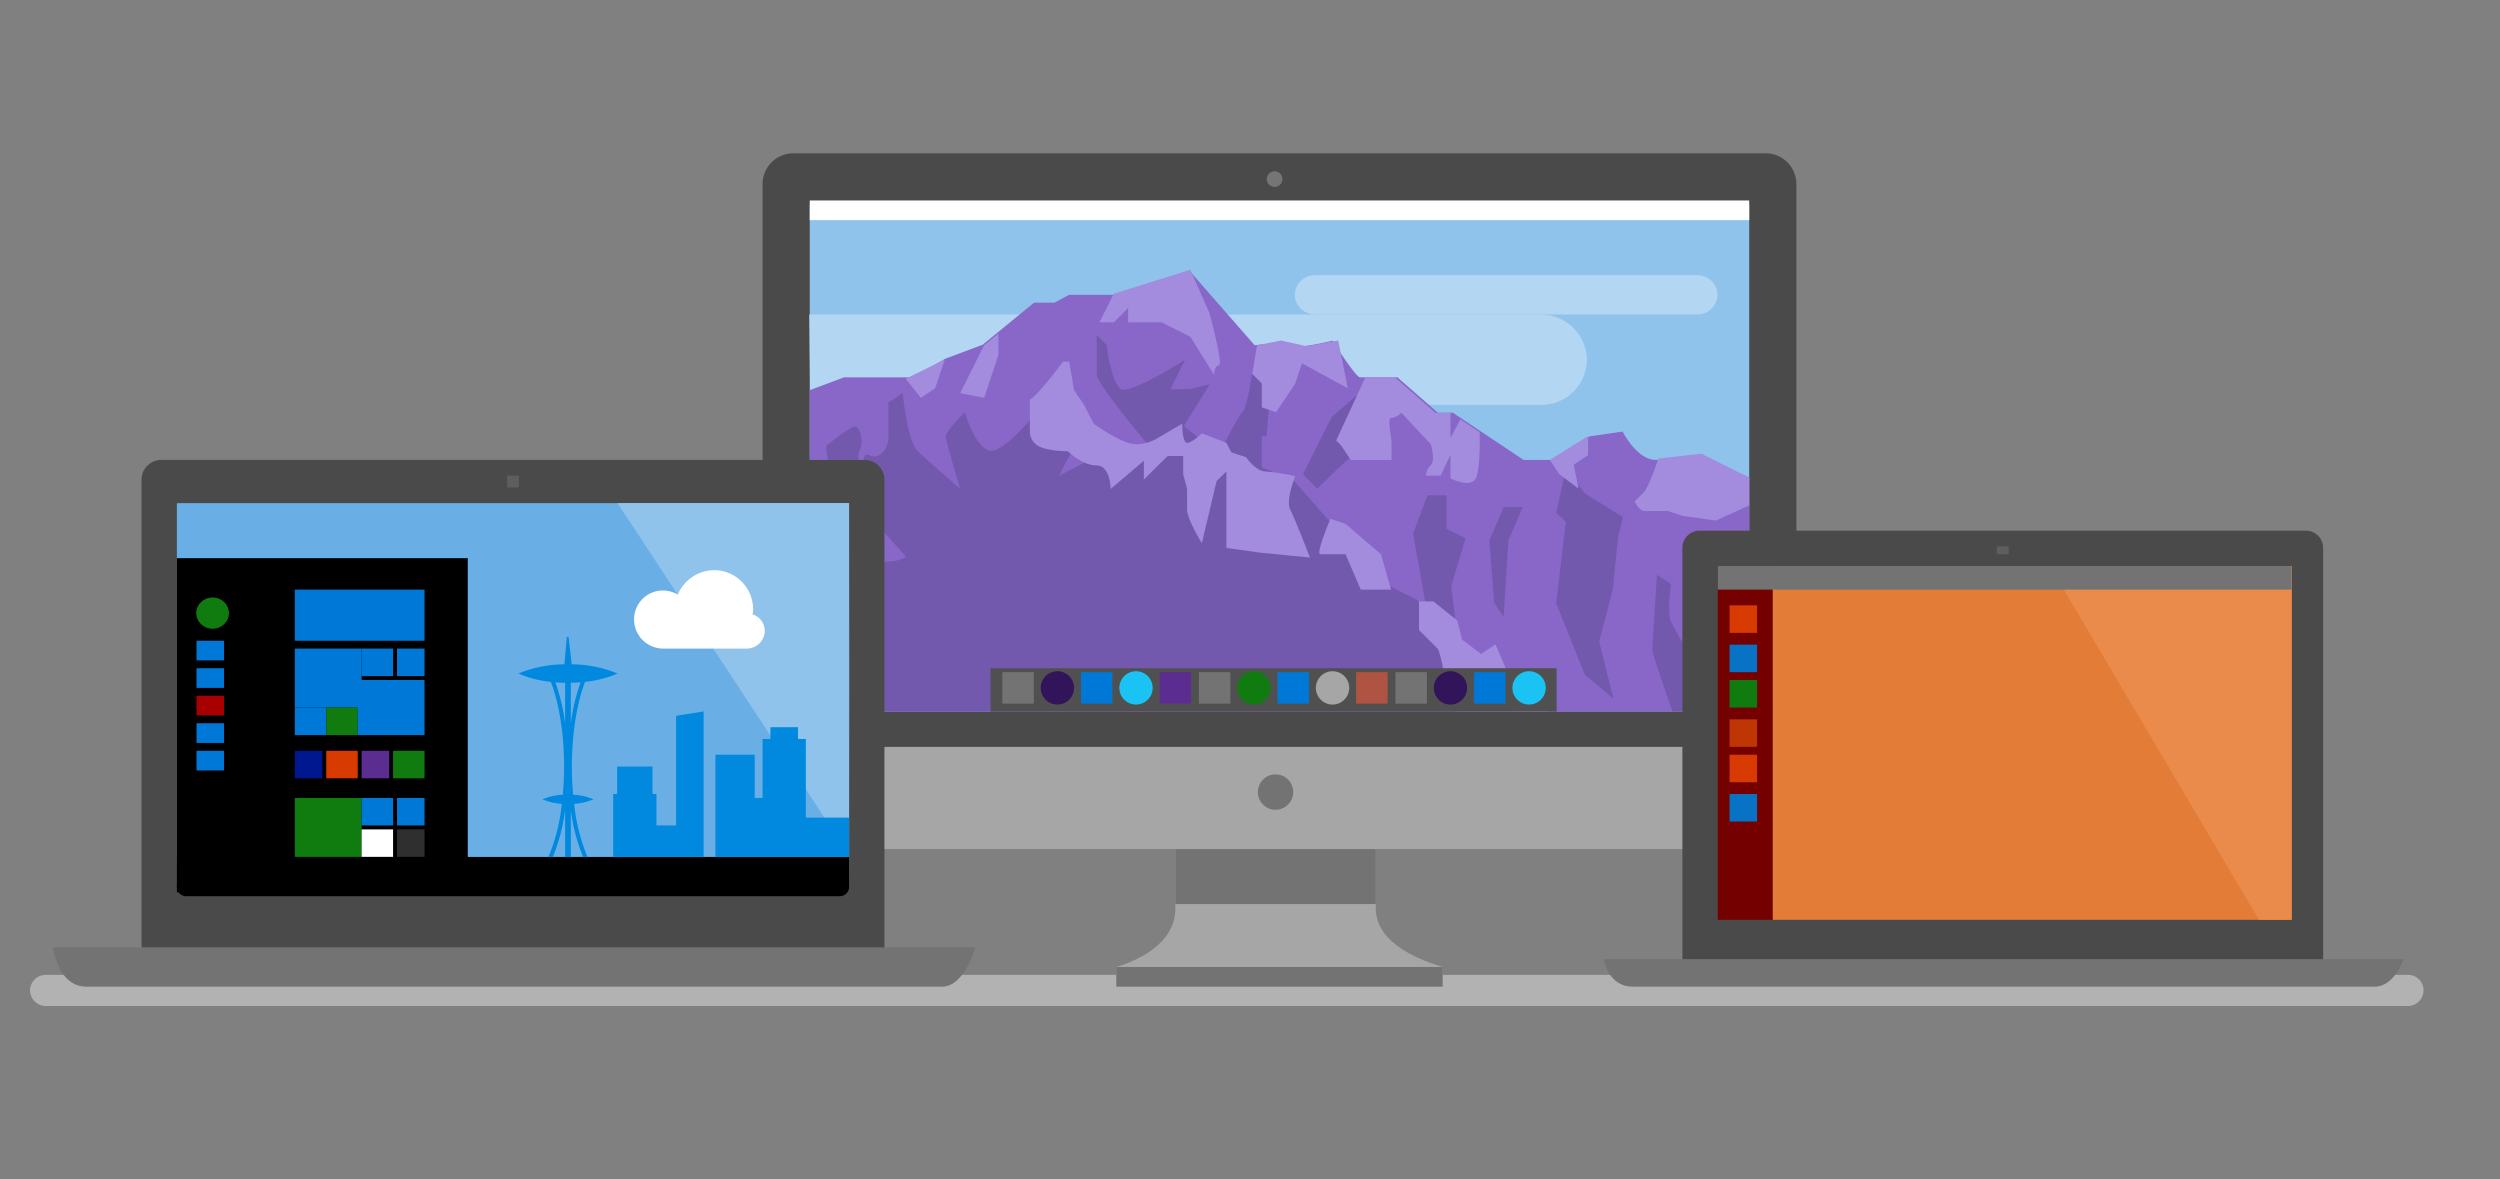<svg xmlns="http://www.w3.org/2000/svg" xmlns:xlink="http://www.w3.org/1999/xlink" viewBox="0 0 636 300"><rect x="0" y="0" width="636" height="300" fill="#808080" stroke="none"/><defs><clipPath id="a"><rect x="206" y="52" width="239" height="129" fill="none"/></clipPath></defs><title>swimlane-cross-platform-desktop</title><path d="M612.562,255.931H11.612a4.07,4.07,0,0,1-3.98-3.959,3.98,3.98,0,0,1,3.98-3.958h600.95a3.9,3.9,0,0,1,3.98,3.958,3.981,3.981,0,0,1-3.98,3.959Z" fill="#b2b2b2"/><path d="M350,231.12V215H299v16.12c0,9.3-10.29,13.435-14.97,14.88l-.03,5h83v-5C362.32,244.555,350,240.422,350,231.12Z" fill="#a6a6a6"/><path d="M457,193V46.821A7.822,7.822,0,0,0,449.179,39H201.821A7.822,7.822,0,0,0,194,46.821V193Z" fill="#4b4a4b"/><circle cx="324.255" cy="45.557" r="1.991" fill="#767576"/><path d="M194,190v18.179A7.822,7.822,0,0,0,201.821,216H449.179A7.822,7.822,0,0,0,457,208.179V190Z" fill="#a6a6a6"/><rect x="284" y="246" width="83" height="5" fill="#737373"/><path d="M350,230V216H299v14Z" fill="#737373"/><circle cx="324.5" cy="201.5" r="4.5" fill="#737373"/><g clip-path="url(#a)"><rect x="206" y="52" width="239" height="129" fill="#8fc3ec"/><path d="M392.05,103H206.122l-.244-23H391.805a11.773,11.773,0,0,1,11.857,10.469A11.567,11.567,0,0,1,392.05,103Z" fill="#b3d6f2"/><path d="M431.685,80H334.672a5.212,5.212,0,0,1-5.178-3.991A5.079,5.079,0,0,1,334.637,70h97.012a5.211,5.211,0,0,1,5.178,3.991A5.078,5.078,0,0,1,431.685,80Z" fill="#b3d6f2"/><path d="M205,99.634,214.706,96h17.482l8.312-4.75,9.5-3.562L263.063,77h5.223l3.646-2h12.252l18.666-5.833,16.334,18.666s8.166-1.166,9.333,0,10.5-1.166,10.5-1.166,5.833,9.333,7,9.333h9.491l10.286,9H369.6l18,12h7.2l9.6-6,8.4-1.2s3.6,7.2,8.4,7.2,9.6-1.2,12,0,12.8,4.8,12.8,4.8V182H205Z" fill="#8867c8"/><path d="M233.292,144.961s-13.369-15.8-18.23-19.446-4.861-12.153-4.861-12.153,6.076-4.861,7.292-4.861,2.43,3.646,1.215,6.076,1.215,6.077,1.215,6.077-1.215-6.077,1.216-4.861S226,114.577,226,110.931v-8.507l3.646-2.43s1.215,12.153,3.646,14.583S244.23,124.3,244.23,124.3s-3.646-12.153-3.646-13.369,4.861-6.076,4.861-6.076,2.431,8.507,6.077,9.722,12.153-9.722,12.153-9.722l9.723,8.507-14.584,27.953Z" fill="#7359ae"/><path d="M292.75,114S279,97.75,279,95.25v-10l2.5,2.5s1.25,10,3.75,11.25,16.25-7.5,16.25-7.5L297.75,99h5l5-1.25-10,16.25Z" fill="#7359ae"/><path d="M318.538,95s-1.23,8.615-2.461,9.846-4.923,8.616-4.923,8.616L321,122.077V111h1.231l1.231-16Z" fill="#7359ae"/><path d="M345.459,100.3l-6.684,5.773-7.292,14.584,3.646,3.646s9.723-9.723,10.938-9.723S345.459,100.3,345.459,100.3Z" fill="#7359ae"/><polygon points="363.139 156.383 359.493 135.723 363.139 126 368 126 368 134.507 372.861 136.938 369.215 149.091 371.646 169.752 363.139 156.383" fill="#7359ae"/><polygon points="380.096 153.307 378.881 137.507 382.527 129 387.388 129 383.742 137.507 382.527 156.952 380.096 153.307" fill="#7359ae"/><path d="M403.187,125.515l9.723,6.077-1.216,4.861s-1.215,10.938-1.215,12.154-3.646,14.583-3.646,14.583l3.646,14.584-7.292-6.076-7.292-18.23,2.431-20.661-2.431-2.43,2.431-10.938Z" fill="#7359ae"/><path d="M427.54,187s-7.2-20.4-7.2-21.6,1.2-19.2,1.2-19.2l3.6,2.4s-1.2,7.2,0,9.6,6,10.8,6,10.8h3.6l7.2,18Z" fill="#7359ae"/><path d="M394.618,189.6l-34.072-36.979-6.987-3.494-15.14-16.305L329.1,122.214l-22.127-9.192-5.823-4.658-16.3,8.152-8.333.842-7.1,3.642H267.57l-8.48,6.058s-7.27,2.423-8.481,2.423-10.9,7.269-10.9,7.269l-4.846,1.211s-3.635,4.847-8.481,4.847-27.865,9.692-27.865,9.692L204.57,184,305,185h.026Z" fill="#7359ae"/><polygon points="230.408 96.348 234.257 101.209 237.903 98.778 240.334 91.486 230.408 96.348" fill="#a38cdd"/><polygon points="250.354 87.84 244.277 99.994 250.354 101.209 254 90.271 254 84.857 250.354 87.84" fill="#a38cdd"/><path d="M283.354,74.708,279.708,82h3.646L287,78.354V82h8.507l7.292,3.646,6.077,9.723s0-2.431,1.215-2.431-2.43-13.369-2.43-13.369L302.8,68.631Z" fill="#a38cdd"/><path d="M262,101.6c1.208,0,8.458-9.6,8.458-9.6H272l1.25,7.292,2.5,3.646,2.5,4.861s5,3.646,8.75,4.862,7.5-1.216,7.5-1.216l6.25-3.646s0,4.862,1.25,4.862,3.75-2.431,3.75-2.431l6.25,2.431,1.25,2.43,3.75,1.216s2.5,3.645,5,3.645a45.325,45.325,0,0,1,7.5,1.216s-2.5,6.076-1.25,8.507,5,12.153,5,12.153l-12.5-1.215L312,139.4V119.952l-2.5,2.431-3.75,15.8s-3.75-6.076-3.75-8.507V124.3l-1-3.646V116h-3.958L291,122v-4.8l-8.458,7.2s0-6-3.625-6-7.25-3.6-7.25-3.6-4.834,0-7.25-1.2A4.258,4.258,0,0,1,262,110Z" fill="#a38cdd"/><path d="M347.342,96l-7.412,16.059,1.236,1.235,2.47,3.706H354v-4c0-2.667-1.25-6.667,0-6.667A4.292,4.292,0,0,0,356.5,105l7.5,8s1.25,4,0,5.333A4.266,4.266,0,0,0,362.75,121h3.75l2.5-5.333v6.047s5.143,2.572,6.429,0,.989-11.769.989-11.769l-4.9-3.264L369,111.429V105h-3.857l-10.286-9Z" fill="#a38cdd"/><polygon points="394.277 117.008 396.708 120.654 401.569 124.3 400.354 118.223 404 115.793 404 110.931 394.277 117.008" fill="#a38cdd"/><path d="M421.909,116.631s-2.431,7.292-3.646,8.508l-2.431,2.43S417.048,130,418.263,130h6.076l3.646,1.215,8.508,1.216L445,128.582v-7.089l-12.153-6.077Z" fill="#a38cdd"/><path d="M338.458,132s-3.857,9-2.571,9h6.428l3.857,9h7.715l-2.572-9-9-7.714Z" fill="#a38cdd"/><path d="M361,153v7.292l4.861,4.861a27.552,27.552,0,0,1,1.216,4.862c0,1.215,2.43,3.646,1.215,4.861a17.5,17.5,0,0,1-3.646,2.431s15.8,9.722,18.23,9.722,18.23,2.431,18.23,2.431l-12.154-13.369-4.861-3.646-3.646-8.507-3.646,2.431-4.861-3.646-1.215-4.862L364.646,153Z" fill="#a38cdd"/><polygon points="342.876 98.778 340.445 86.625 332.366 88.07 325.861 86.625 319.785 87.84 318.569 95.132 321 97.563 321 103.639 324.646 104.855 329.507 97.563 331.221 92.421 342.876 98.778" fill="#a38cdd"/></g><rect x="206" y="51" width="239" height="5" fill="#fff"/><rect x="252" y="170" width="144" height="11" fill="#505050"/><path d="M225,245V122.058A5.059,5.059,0,0,0,219.942,117H41.058A5.059,5.059,0,0,0,36,122.058V245Z" fill="#4b4a4b"/><path d="M239.715,251H21.937c-7.259,0-8.445-10-8.445-10H248.159S245.344,251,239.715,251Z" fill="#737373"/><rect x="129" y="121" width="3" height="3" fill="#5d5f5e"/><path d="M45,224.44A2.63,2.63,0,0,0,47.541,227h164.5A3.96,3.96,0,0,0,216,223.039v-94.99a.049.049,0,0,0-.049-.049H45.2a.2.2,0,0,0-.2.2V224" fill="#69afe5" fill-rule="evenodd"/><path d="M151.042,203Zm-1.086.074" fill="#0078d7" fill-rule="evenodd"/><rect x="45" y="142" width="74" height="85"/><ellipse cx="54.081" cy="155.977" rx="4.156" ry="3.977" fill="#107c10"/><rect x="75" y="165" width="17" height="15" fill="#0078d7"/><rect x="75" y="180" width="8" height="7" fill="#0078d7"/><rect x="83" y="180" width="8" height="7" fill="#107c10"/><rect x="92" y="165" width="8" height="7" fill="#0078d7"/><rect x="101" y="165" width="7" height="7" fill="#0078d7"/><rect x="75" y="203" width="17" height="15" fill="#107c10"/><rect x="92" y="203" width="8" height="7" fill="#0078d7"/><rect x="101" y="203" width="7" height="7" fill="#0078d7"/><rect x="92" y="211" width="8" height="7" fill="#fff"/><rect x="101" y="211" width="7" height="7" fill="#2f2f2f"/><rect x="75" y="191" width="7" height="7" fill="#00188f"/><rect x="83" y="191" width="8" height="7" fill="#d83b01"/><rect x="92" y="191" width="7" height="7" fill="#5c2d91"/><rect x="100" y="191" width="8" height="7" fill="#107c10"/><rect x="75" y="150" width="33" height="13" fill="#0078d7"/><rect x="91" y="173" width="17" height="14" fill="#0078d7"/><path d="M216,218H45v7.585A2.373,2.373,0,0,0,47.392,228H213.608A2.373,2.373,0,0,0,216,225.585V218" fill-rule="evenodd"/><rect x="50" y="163" width="7" height="5" fill="#0078d7"/><rect x="50" y="170" width="7" height="5" fill="#0078d7"/><rect x="50" y="177" width="7" height="5" fill="#a80000"/><rect x="50" y="184" width="7" height="5" fill="#0078d7"/><rect x="50" y="191" width="7" height="5" fill="#0078d7"/><path d="M216,128H157.1L216,217.5h0c.042,0,.042-89.5,0-89.5" fill="#8fc3ec" fill-rule="evenodd"/><path d="M191.434,156.282a4.059,4.059,0,0,0,.149-1.33,9.923,9.923,0,0,0-9.945-9.9,10.089,10.089,0,0,0-9.2,6.206,7.74,7.74,0,0,0-3.711-1.035,7.333,7.333,0,0,0-7.421,7.389A7.426,7.426,0,0,0,168.725,165H190.1a4.586,4.586,0,0,0,4.452-4.581A4.439,4.439,0,0,0,191.434,156.282Z" fill="#fff" fill-rule="evenodd"/><polygon points="179 180.984 179 218 156 218 156 202 157 202 157 195 166 195 166 202 167 202 167 209.999 172 209.999 172 182.103 179 180.984" fill="#0089de" fill-rule="evenodd"/><polygon points="216 208 216 218 182 218 182 192 192 192 192 203 194 203 194 188 196 188 196 185 203 185 203 188 205 188 205 208 216 208" fill="#0089de" fill-rule="evenodd"/><path d="M145.805,202.176c-.208-2.3-.322-4.707-.322-7.176,0-8.5,1.321-16.262,3.365-21.534a28.105,28.105,0,0,0,8.248-2.118A30.841,30.841,0,0,0,145.445,169l-.8-7h-.431l-.629,7a30.876,30.876,0,0,0-11.7,2.351,28.1,28.1,0,0,0,8.25,2.118C142.179,178.738,143.5,186.5,143.5,195c0,2.469-.114,4.873-.322,7.176a15.254,15.254,0,0,0-5.173,1.172,15.013,15.013,0,0,0,4.925,1.156,47.708,47.708,0,0,1-3.405,13.5h1.116a46.361,46.361,0,0,0,3.128-12.018v12.029h1.444V205.973A46.332,46.332,0,0,0,148.342,218h1.116a47.708,47.708,0,0,1-3.405-13.5,15.007,15.007,0,0,0,4.924-1.156A15.253,15.253,0,0,0,145.805,202.176Zm-.592-18.16V173.7c.844-.016,1.675-.055,2.485-.122A50.158,50.158,0,0,0,145.213,184.016Zm-3.929-10.434c.811.067,1.641.106,2.485.122v10.3A50.154,50.154,0,0,0,141.284,173.582Z" fill="#0089de" fill-rule="evenodd"/><path d="M591,245V139.369A4.369,4.369,0,0,0,586.631,135H432.369A4.369,4.369,0,0,0,428,139.369V245Z" fill="#4b4a4b"/><rect x="437" y="144" width="14" height="90" fill="#750000"/><rect x="451" y="144" width="132" height="90" fill="#e27c37"/><polygon points="583 234 574.681 234 521.477 144 583 144 583 234" fill="#ea8b4b"/><path d="M604.2,251H415.324c-6.3,0-7.324-7-7.324-7H611.524S609.083,251,604.2,251Z" fill="#737373"/><rect x="508" y="139" width="3" height="2" fill="#5d5f5e"/><rect x="437" y="144" width="146" height="6" fill="#737373"/><rect x="440" y="154" width="7" height="7" fill="#d83b01"/><rect x="440" y="164" width="7" height="7" fill="#0872c4"/><rect x="440" y="173" width="7" height="7" fill="#107c10"/><rect x="440" y="183" width="7" height="7" fill="#bd3604"/><rect x="440" y="192" width="7" height="7" fill="#d83b01"/><rect x="440" y="202" width="7" height="7" fill="#0872c4"/><rect x="275" y="171" width="8" height="8" fill="#0078d7"/><rect x="295" y="171" width="8" height="8" fill="#5c2d91"/><rect x="305" y="171" width="8" height="8" fill="#737373"/><circle cx="269" cy="175" r="4.243" fill="#32145a"/><circle cx="289" cy="175" r="4.243" fill="#1ac3f3"/><circle cx="319" cy="175" r="4.243" fill="#107c10"/><rect x="325" y="171" width="8" height="8" fill="#0078d7"/><rect x="345" y="171" width="8" height="8" fill="#af5443"/><rect x="355" y="171" width="8" height="8" fill="#737373"/><rect x="255" y="171" width="8" height="8" fill="#737373"/><rect x="375" y="171" width="8" height="8" fill="#0078d7"/><circle cx="339" cy="175" r="4.243" fill="#a6a6a6"/><circle cx="369" cy="175" r="4.243" fill="#32145a"/><circle cx="389" cy="175" r="4.243" fill="#1ac3f3"/></svg>